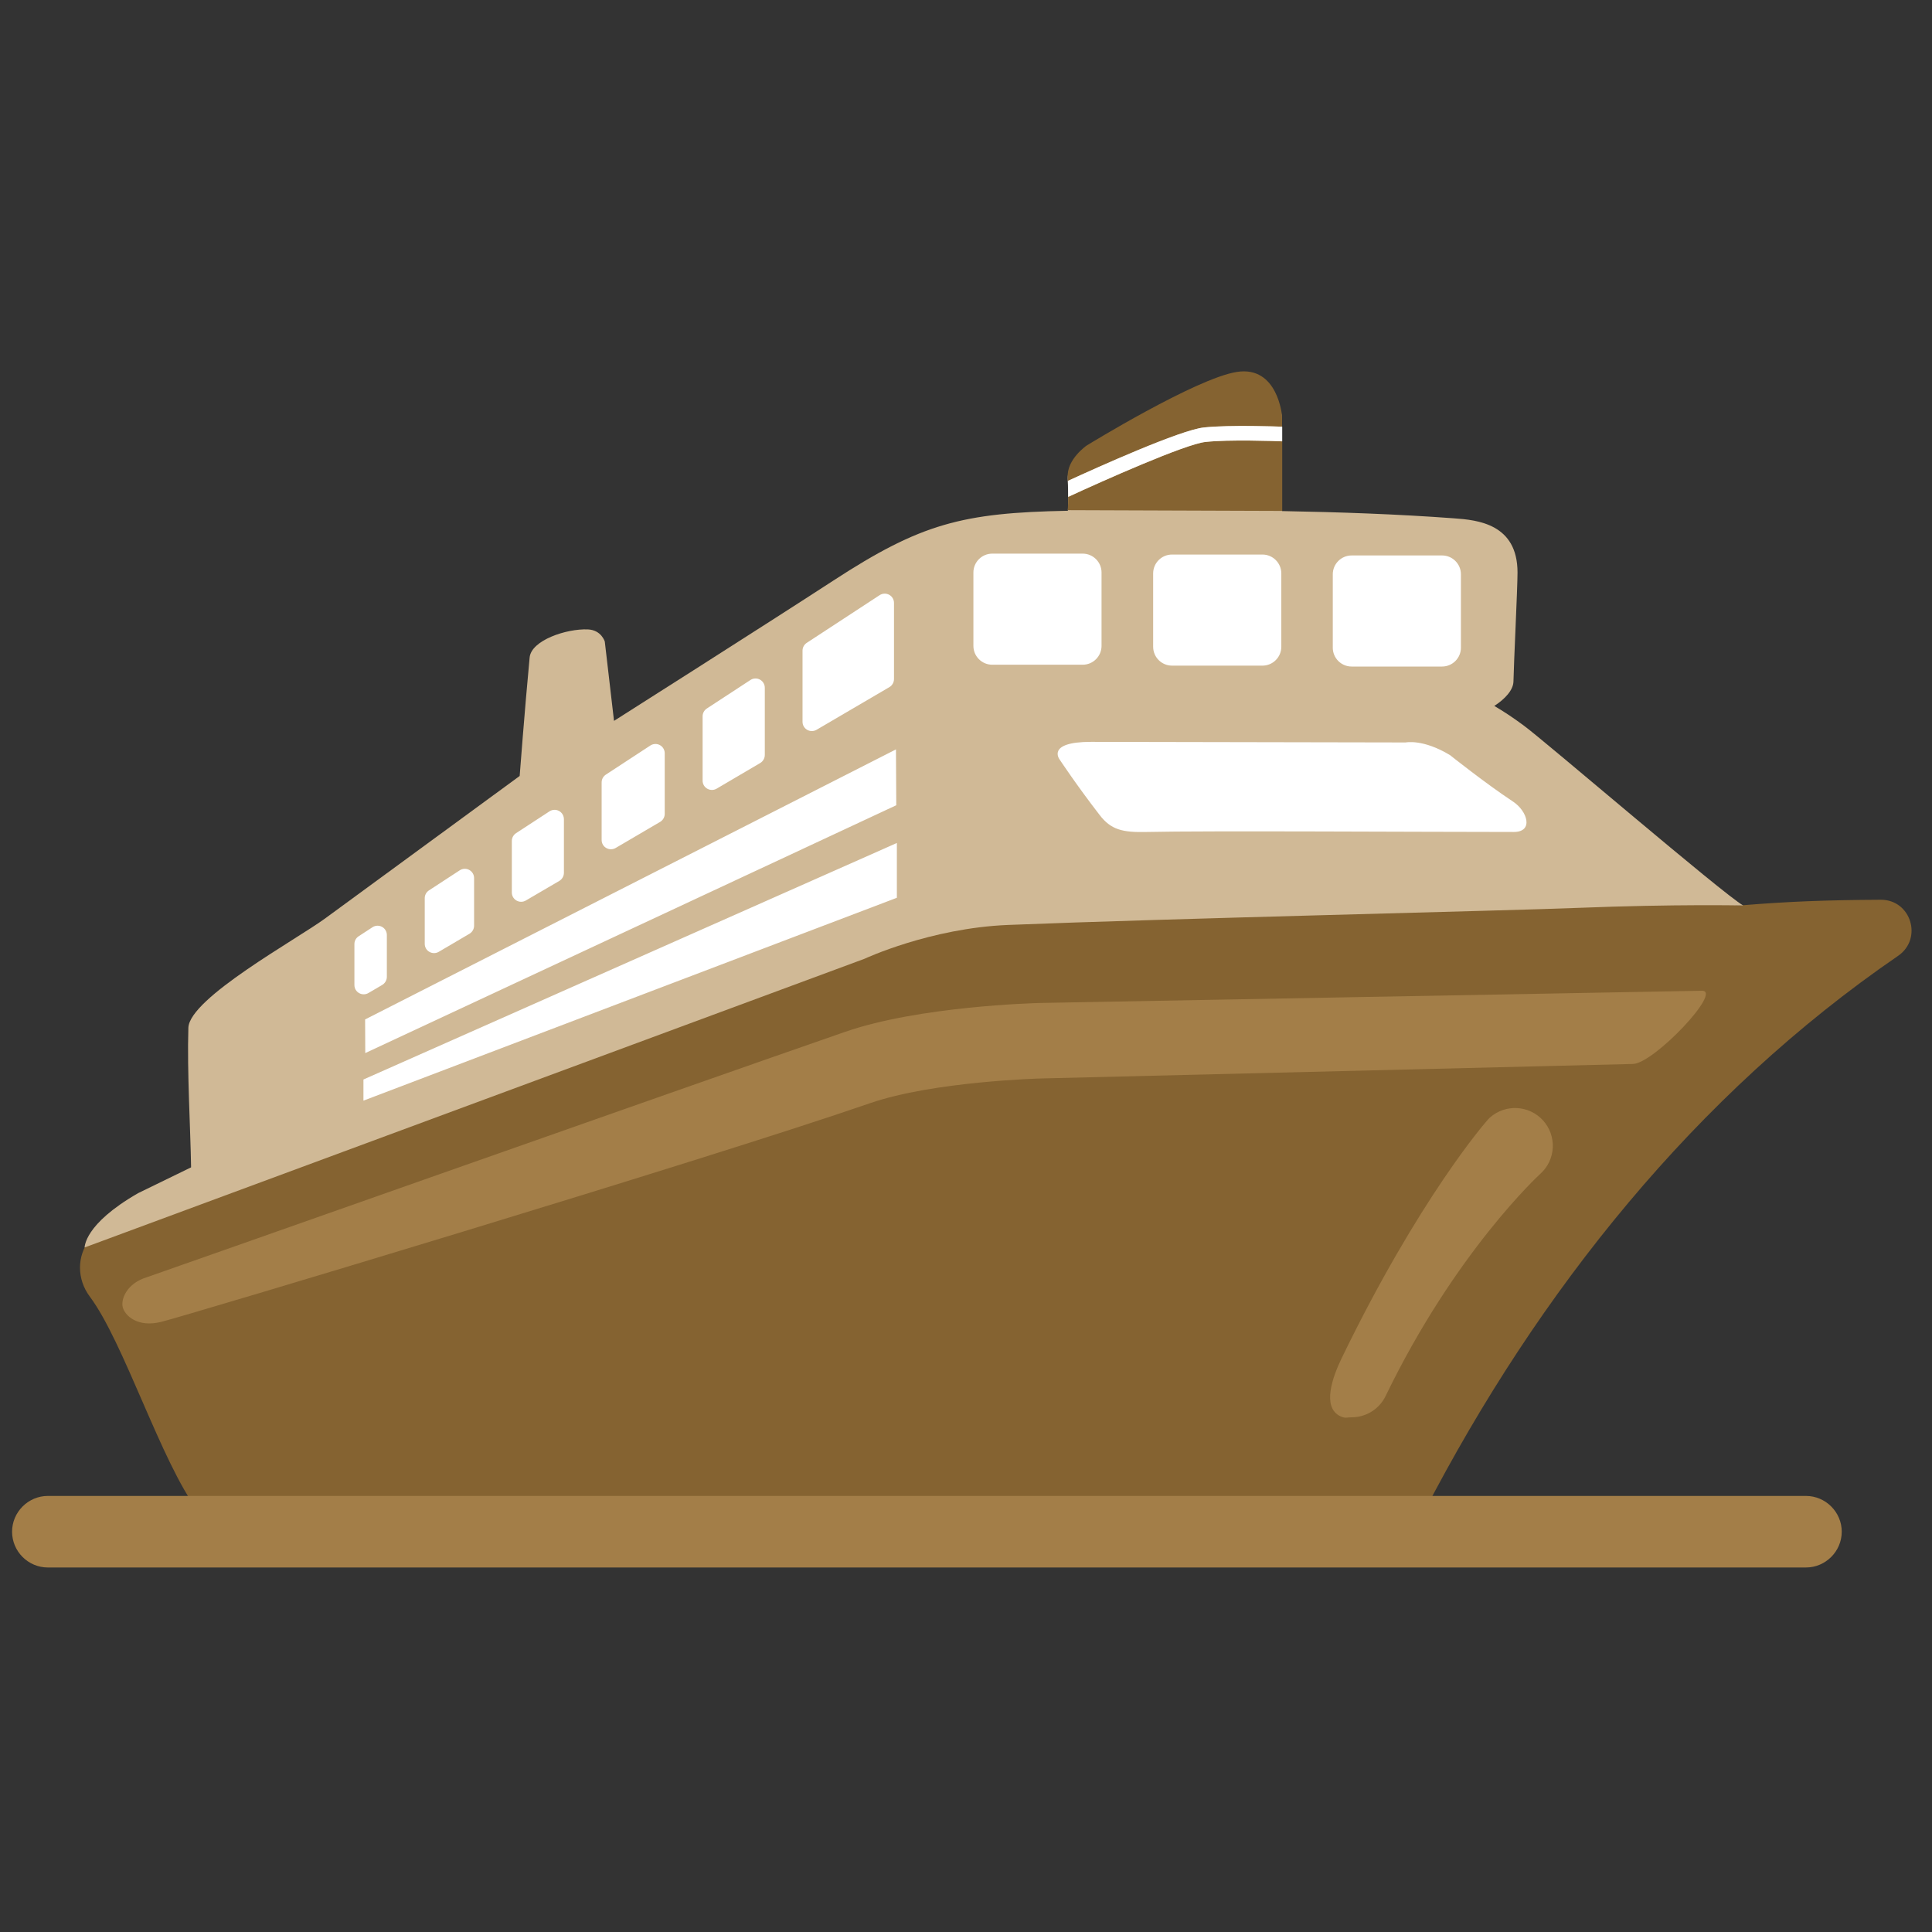 <svg width="180" height="180" viewBox="0 0 180 180" fill="none" xmlns="http://www.w3.org/2000/svg">
<rect x="0" y="0" width="180" height="180" fill="#333333" stroke="none"/>
<path d="M18.281 108.745L81.028 75.98L150.75 77.625C152.972 78.905 152.564 81.436 153.872 81.492C153.942 81.492 159.778 84.544 162.436 84.333C166.641 83.995 170.044 83.855 175.219 83.827C178.045 83.812 179.17 87.455 176.836 89.058C158.02 101.953 143.353 120.248 132.666 140.878C132.427 141.3 131.822 141.567 131.133 141.75H19.955C19.266 141.469 18.647 141.033 18.436 140.752C15.033 136.28 11.545 125.03 8.353 120.783C7.172 119.194 7.13 117.028 8.367 115.481C10.012 113.456 14.245 112.022 17.859 109.575C21.234 107.283 18.281 108.745 18.281 108.745Z" fill="#856331"/>
<path d="M12.867 111.164L17.803 108.759C17.747 105.145 17.423 99.858 17.55 95.752C17.648 92.995 27.647 87.511 30.291 85.57C35.142 82.013 48.417 72.295 48.417 72.295C48.417 72.295 48.881 66.164 49.345 61.256C49.5 59.653 52.777 58.556 54.773 58.641C56.039 58.697 56.348 59.78 56.348 59.78L57.206 67.162C57.206 67.162 71.142 58.317 77.653 54.084C85.809 48.769 89.677 47.77 99.492 47.587C99.506 47.391 99.52 47.025 99.52 46.533C99.52 46.111 99.52 45.591 99.492 45.042C99.492 44.93 99.478 44.817 99.478 44.691C99.38 43.031 101.236 41.752 101.236 41.752C101.236 41.752 111.431 35.48 115.242 34.889C119.067 34.298 119.447 39.009 119.447 39.009V47.616C124.805 47.714 130.148 47.897 135.464 48.291C137.672 48.445 141.384 48.811 141.384 53.339C141.384 54.773 141.033 61.917 141.005 63.492C140.991 64.294 140.203 65.138 139.219 65.77C140.105 66.291 140.92 66.825 141.947 67.584C143.93 69.033 160.509 83.278 162.408 84.361C162.408 84.361 156.164 84.22 146.967 84.586C140.836 84.839 108.562 85.584 93.923 86.175C86.653 86.47 80.55 89.325 80.55 89.325L7.875 116.227C7.917 116.198 7.777 114.089 12.867 111.164Z" fill="#D0B996"/>
<path d="M4.458 146.039H168.258C170.086 146.039 171.591 144.534 171.591 142.706C171.591 140.878 170.086 139.373 168.258 139.373H4.458C2.63 139.373 1.125 140.878 1.125 142.706C1.125 144.534 2.616 146.039 4.458 146.039Z" fill="#A37E48"/>
<path d="M102.445 75.923C100.322 73.181 98.733 70.777 98.733 70.777C98.733 70.777 97.411 69.117 101.658 69.117C105.23 69.117 130.964 69.173 130.964 69.173C130.964 69.173 132.567 68.822 135.098 70.355C135.098 70.355 138.375 72.97 140.991 74.7C142.312 75.586 142.903 77.513 141.033 77.513C132.455 77.513 112.345 77.386 106.833 77.513C104.569 77.569 103.5 77.302 102.445 75.923ZM134.353 62.1H125.93C124.959 62.1 124.172 61.312 124.172 60.342V53.508C124.172 52.538 124.959 51.75 125.93 51.75H134.353C135.323 51.75 136.111 52.538 136.111 53.508V60.342C136.111 61.312 135.323 62.1 134.353 62.1ZM119.377 60.258C119.377 61.228 118.589 62.016 117.619 62.016H109.195C108.225 62.016 107.437 61.228 107.437 60.258V53.423C107.437 52.453 108.225 51.666 109.195 51.666H117.619C118.589 51.666 119.377 52.453 119.377 53.423V60.258ZM102.628 60.173C102.628 61.144 101.841 61.931 100.87 61.931H92.447C91.477 61.931 90.689 61.144 90.689 60.173V53.339C90.689 52.369 91.477 51.581 92.447 51.581H100.87C101.841 51.581 102.628 52.369 102.628 53.339V60.173ZM34.017 94.978L83.475 69.82L83.503 75.023L34.031 98.114L34.017 94.978ZM33.862 100.575L83.559 78.539V83.644L33.862 102.544V100.575ZM34.327 92.517C33.75 92.855 33.019 92.447 33.019 91.772V87.961C33.019 87.666 33.159 87.398 33.413 87.23L34.706 86.386C34.837 86.301 34.989 86.253 35.145 86.247C35.301 86.241 35.456 86.278 35.593 86.353C35.73 86.427 35.844 86.538 35.923 86.673C36.002 86.808 36.043 86.961 36.042 87.117V91.013C36.042 91.322 35.873 91.603 35.62 91.758L34.327 92.517ZM60.595 69.455C60.726 69.37 60.878 69.322 61.034 69.316C61.19 69.31 61.345 69.346 61.482 69.421C61.619 69.496 61.733 69.607 61.812 69.742C61.891 69.876 61.932 70.03 61.931 70.186V75.825C61.931 76.134 61.763 76.416 61.509 76.57L57.361 79.003C56.784 79.341 56.053 78.933 56.053 78.258V72.9C56.053 72.605 56.194 72.338 56.447 72.169L60.595 69.455ZM44.17 86.245C44.17 86.555 44.002 86.836 43.748 86.991L40.88 88.678C40.303 89.016 39.572 88.608 39.572 87.933V83.686C39.572 83.391 39.712 83.123 39.966 82.955L42.834 81.084C42.965 80.999 43.117 80.951 43.273 80.945C43.429 80.939 43.584 80.976 43.721 81.051C43.858 81.126 43.972 81.237 44.051 81.371C44.13 81.506 44.171 81.659 44.17 81.816V86.245ZM52.538 76.317V81.323C52.538 81.633 52.369 81.914 52.116 82.069L48.994 83.897C48.417 84.234 47.686 83.826 47.686 83.152V78.356C47.686 78.061 47.827 77.794 48.08 77.625L51.202 75.586C51.333 75.502 51.484 75.456 51.64 75.45C51.795 75.445 51.949 75.482 52.086 75.557C52.222 75.631 52.336 75.741 52.416 75.875C52.495 76.009 52.537 76.162 52.538 76.317ZM71.255 70.341C71.255 70.65 71.086 70.931 70.833 71.086L66.769 73.477C66.192 73.814 65.461 73.406 65.461 72.731V66.741C65.461 66.445 65.602 66.178 65.855 66.009L69.919 63.352C70.05 63.267 70.201 63.218 70.357 63.213C70.513 63.207 70.668 63.243 70.805 63.318C70.942 63.393 71.056 63.504 71.135 63.639C71.215 63.773 71.256 63.927 71.255 64.083V70.341ZM83.292 63.267C83.292 63.577 83.123 63.858 82.87 64.013L76.078 67.992C75.502 68.33 74.77 67.922 74.77 67.247V60.623C74.77 60.328 74.911 60.061 75.164 59.892L81.956 55.448C82.087 55.363 82.239 55.315 82.395 55.309C82.551 55.304 82.706 55.34 82.843 55.415C82.98 55.49 83.094 55.601 83.173 55.735C83.252 55.87 83.293 56.023 83.292 56.18V63.267Z" fill="white"/>
<path d="M99.478 47.531C99.478 47.531 99.478 47.461 99.492 47.348C99.506 47.151 99.52 46.786 99.52 46.294C102.741 44.803 110.447 41.372 112.317 41.175C114.525 40.936 118.758 41.091 119.461 41.119V47.602L99.478 47.531Z" fill="#856331"/>
<path d="M112.177 39.825C109.983 40.05 102.248 43.538 99.492 44.803C99.492 44.691 99.478 44.578 99.478 44.452C99.38 42.792 101.236 41.513 101.236 41.513C101.236 41.513 111.431 35.241 115.242 34.65C119.067 34.059 119.447 38.77 119.447 38.77V39.755C119.109 39.741 114.637 39.558 112.177 39.825Z" fill="#856331"/>
<path d="M112.317 41.175C110.433 41.372 102.741 44.803 99.52 46.294C99.52 45.872 99.52 45.352 99.492 44.803C102.248 43.538 109.983 40.05 112.177 39.825C114.637 39.572 119.095 39.741 119.461 39.755V41.119C118.758 41.091 114.539 40.936 112.317 41.175Z" fill="white"/>
<path d="M81.056 102.783C86.948 100.744 96.933 100.477 97.031 100.477L152.142 99.126C154.083 99.084 160.552 92.264 158.555 92.306L96.848 93.445C96.398 93.459 85.655 93.741 78.75 96.131C63.9 101.278 14.189 118.842 13.683 118.997C11.827 119.559 11.25 121.022 11.433 121.781C11.616 122.541 12.783 123.708 15.005 123.159C17.227 122.625 66.066 107.972 81.056 102.783ZM125.93 132.047C127.237 132.047 128.489 131.316 129.094 130.064C135.591 116.634 143.437 109.42 143.522 109.35C144.212 108.723 144.625 107.848 144.669 106.917C144.714 105.987 144.387 105.076 143.761 104.386C142.453 102.952 140.245 102.839 138.797 104.133C138.431 104.456 132.145 111.783 125.002 126.534C124.158 128.278 123.131 131.105 124.875 131.948C125.395 132.173 125.423 132.047 125.93 132.047Z" fill="#A37E48"/>
</svg>
